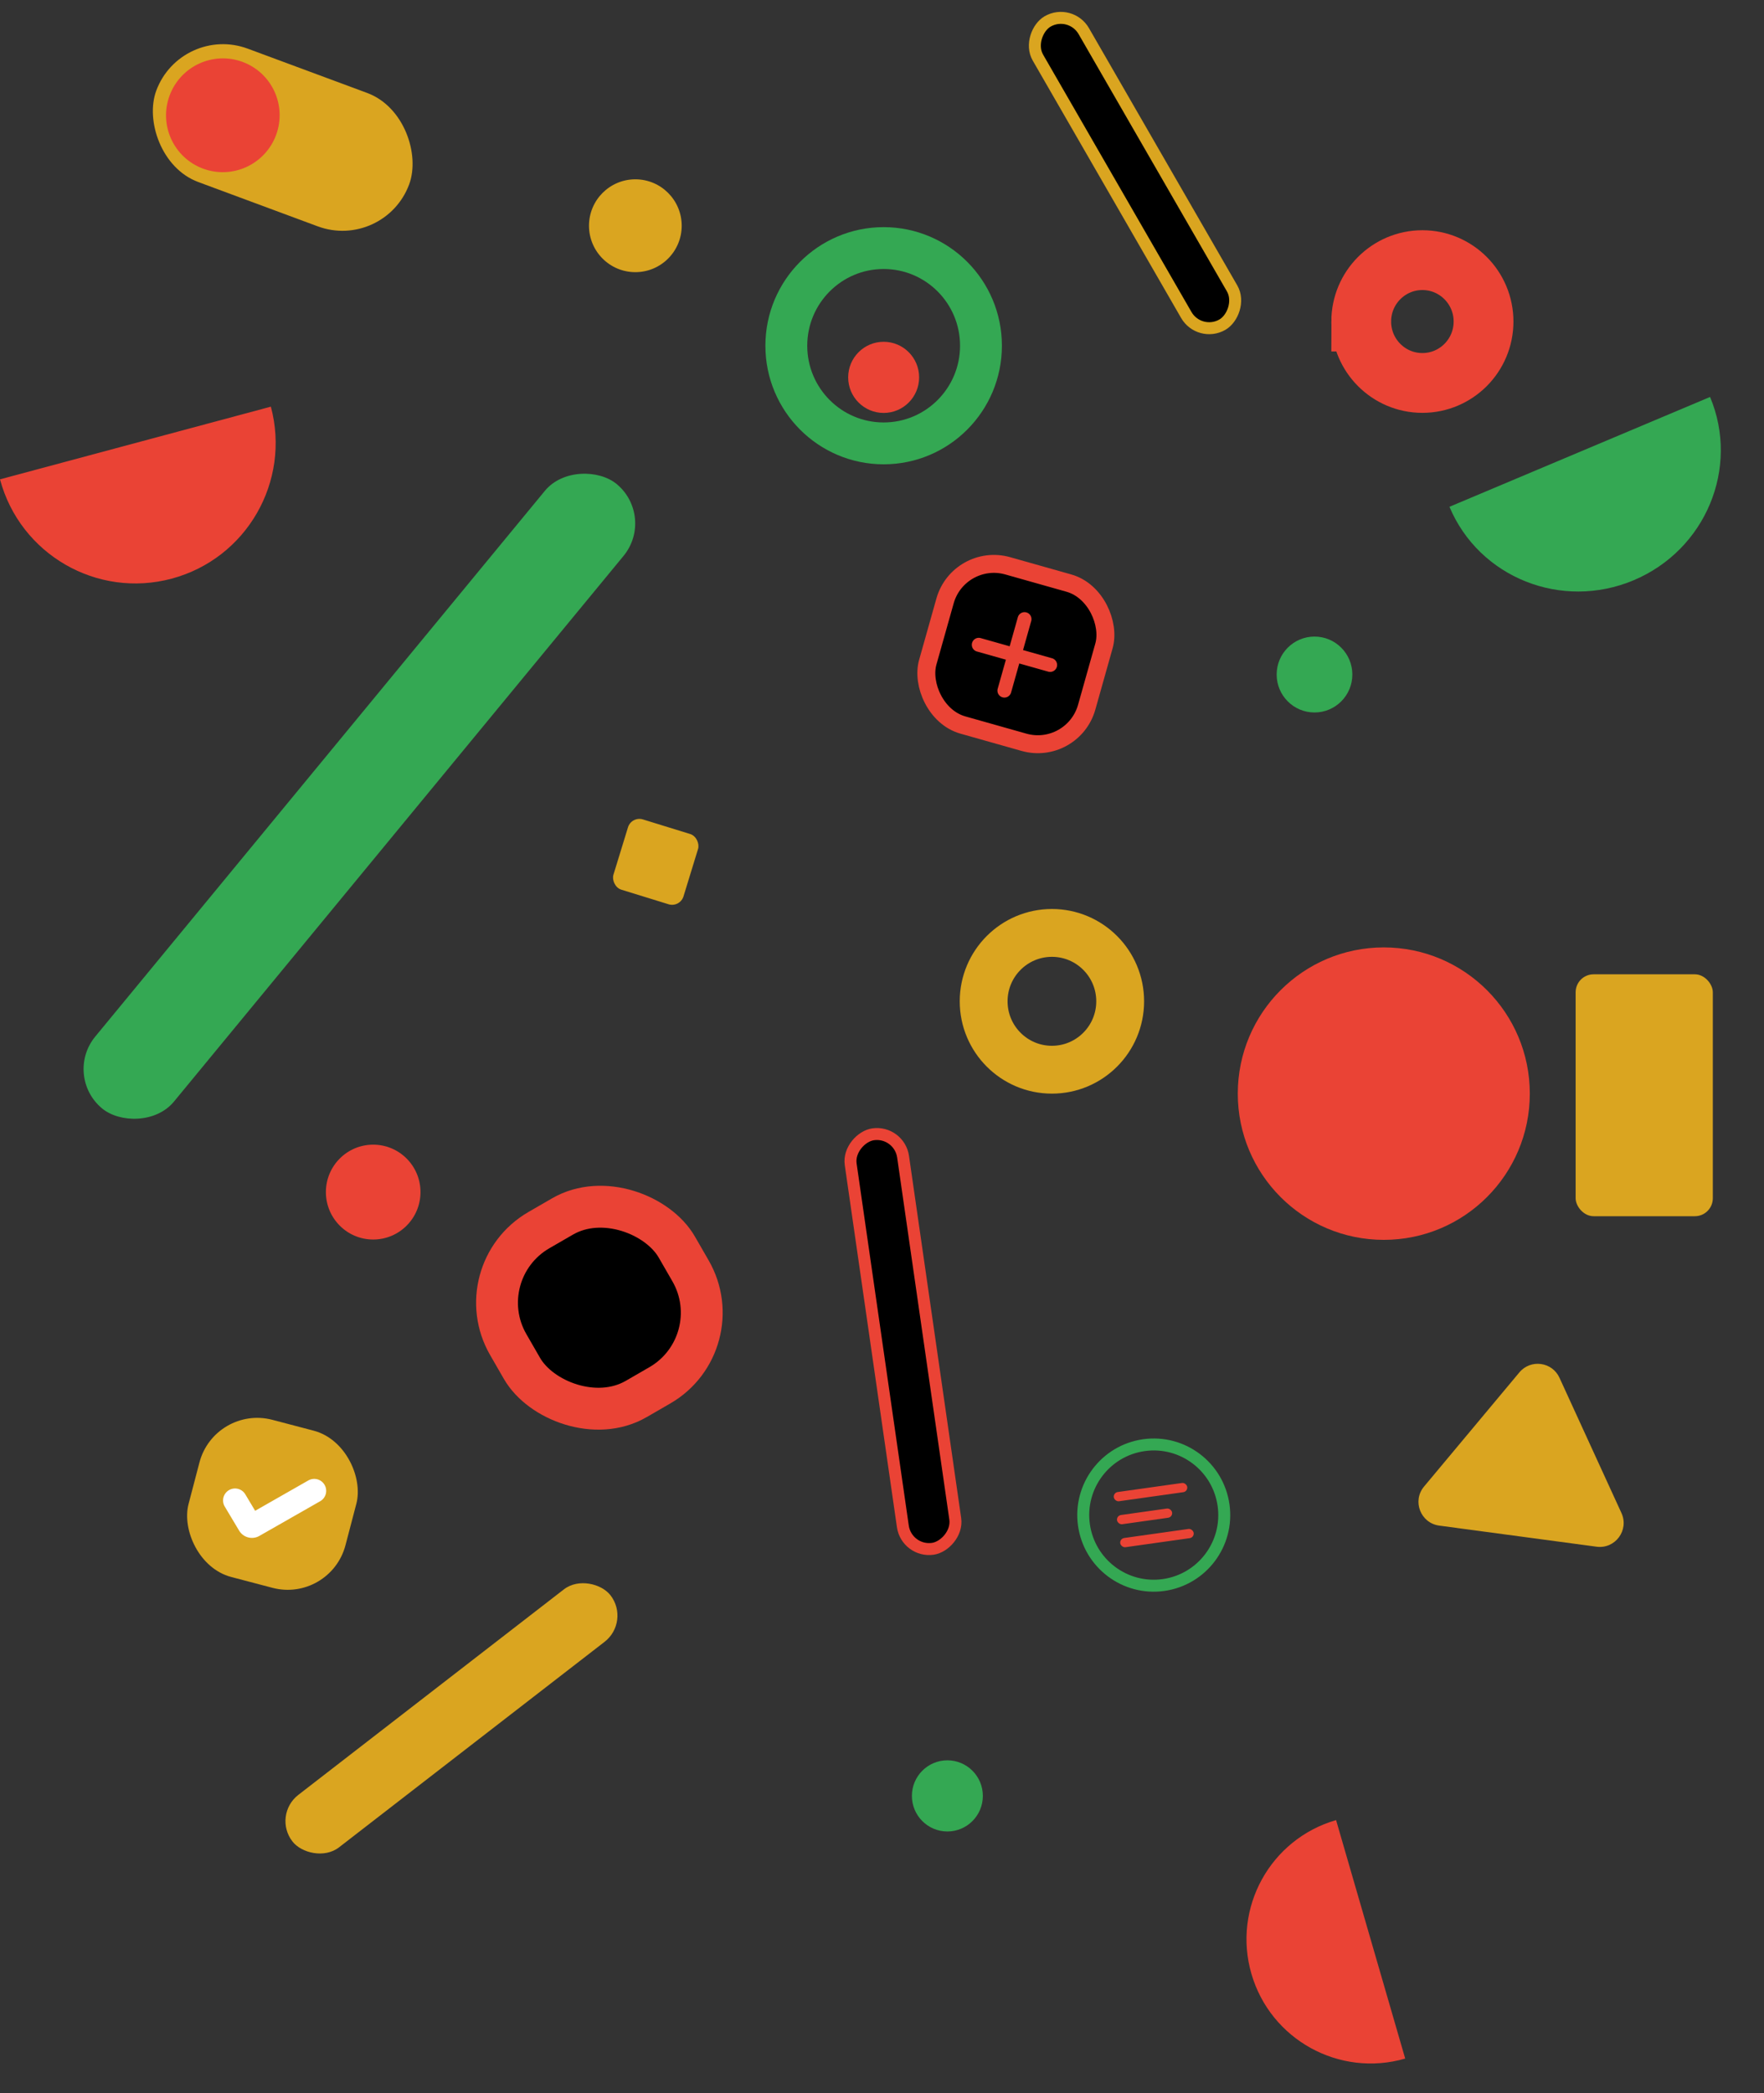 <svg width="590" height="700" fill="none" xmlns="http://www.w3.org/2000/svg">
  <rect width="100%" height="100%" fill="#333333" stroke="none"/>
  <rect width="65.135" height="65.181" rx="28" transform="rotate(-30.035 870.868 -78.041) skewX(-.069)" fill="#000" stroke="#ea4335" stroke-width="14"/>
  <rect x=".732" y="-2.734" width="117.051" height="17.712" rx="8.856" transform="rotate(-119.965 234.396 -60.55) skewX(.069)" fill="#000" stroke="goldenrod" stroke-width="4"/>
  <rect width="270.604" height="34.145" rx="17.072" transform="rotate(-50.513 391.878 157.665) skewX(-.064)" fill="#34a853"/>
  <ellipse cx="124.821" cy="398.68" rx="15.821" ry="15.863" fill="#ea4335"/>
  <rect width="24.528" height="24.583" rx="4" transform="rotate(17.153 -799.023 836.664) skewX(.086)" fill="goldenrod"/>
  <path d="M328.104 115.623c0 18.055-14.591 32.659-32.552 32.659-17.96 0-32.552-14.604-32.552-32.659 0-18.054 14.592-32.658 32.552-32.658 17.961 0 32.552 14.604 32.552 32.658Z" stroke="#34a853" stroke-width="14"/>
  <ellipse cx="295.553" cy="126.204" rx="11.866" ry="11.898" fill="#ea4335"/>
  <ellipse cx="316.866" cy="600.614" rx="11.866" ry="11.898" fill="#34a853"/>
  <ellipse cx="462.835" cy="365.751" rx="48.834" ry="48.903" fill="#ea4335"/>
  <path d="M374.662 334.875c0 12.644-10.233 22.875-22.831 22.875-12.598 0-22.831-10.231-22.831-22.875S339.233 312 351.831 312c12.598 0 22.831 10.231 22.831 22.875Z" stroke="goldenrod" stroke-width="16"/>
  <path d="M469.993 688.464c-22.022 6.371-45.049-6.319-51.434-28.344-6.384-22.025 6.293-45.044 28.315-51.415l23.119 79.759Z" fill="#ea4335"/>
  <rect width="134.511" height="22.203" rx="11.102" transform="rotate(-37.733 933.746 170.384) skewX(.071)" fill="goldenrod"/>
  <ellipse cx="439.657" cy="225.587" rx="12.657" ry="12.691" fill="#34a853"/>
  <rect x="527" y="325.844" width="45.881" height="80.903" rx="6" fill="goldenrod"/>
  <path d="M571.96 132.76c9.963 23.709-1.473 51.151-25.543 61.294-24.069 10.143-51.659-.854-61.622-24.562l87.165-36.732Z" fill="#34a853"/>
  <path d="M455.285 107.537C455.285 96.17 464.468 87 475.74 87c11.272 0 20.455 9.17 20.455 20.537 0 11.368-9.183 20.537-20.455 20.537-11.272 0-20.455-9.169-20.455-20.537Z" stroke="#ea4335" stroke-width="20"/>
  <path d="M508.181 458.977c3.77-4.515 10.962-3.551 13.413 1.798l20.73 45.241c2.624 5.726-2.09 12.097-8.333 11.26l-52.615-7.056c-6.243-.837-9.117-8.225-5.081-13.059l31.886-38.184Z" fill="goldenrod"/>
  <rect x="-1.694" y="2.266" width="140.057" height="17.706" rx="8.853" transform="rotate(81.801 -67.376 364.768) skewX(.027)" fill="#000" stroke="#ea4335" stroke-width="4"/>
  <path d="M409.242 503.416c1.813 12.918-7.175 24.857-20.069 26.672-12.893 1.814-24.819-7.182-26.632-20.1-1.813-12.918 7.174-24.857 20.068-26.672 12.894-1.815 24.82 7.181 26.633 20.1Z" stroke="#34a853" stroke-width="4"/>
  <rect width="24.805" height="3.105" rx="1.552" transform="rotate(-8.011 3750.733 -2408.876) skewX(-.022)" fill="#ea4335"/>
  <rect width="18.604" height="3.105" rx="1.552" transform="rotate(-8.011 3806.163 -2412.758) skewX(-.022)" fill="#ea4335"/>
  <rect width="24.805" height="3.105" rx="1.552" transform="rotate(-8.011 3861.583 -2416.598) skewX(-.022)" fill="#ea4335"/>
  <path d="M90.597 136.001c6.703 25.052-8.143 50.803-33.16 57.516C32.418 200.23 6.702 185.363 0 160.31l90.597-24.309Z" fill="#ea4335"/>
  <rect width="90.206" height="47.576" rx="23.788" transform="rotate(20.349 7.996 172.678) skewX(-.002)" fill="goldenrod"/>
  <ellipse rx="18.991" ry="19.03" transform="rotate(20.349 -70.144 226.922) skewX(-.002)" fill="#ea4335"/>
  <rect width="54.265" height="54.332" rx="20" transform="rotate(14.733 -1780.908 512.492) skewX(.039)" fill="goldenrod"/>
  <path d="m78.609 501.805 4.802 8.035a1 1 0 0 0 1.353.356l20.332-11.6" stroke="#fff" stroke-width="8" stroke-linecap="round"/>
  <rect x="2.073" y="3.703" width="55.243" height="55.316" rx="17" transform="rotate(15.776 -491.48 1244.006) skewX(.042)" fill="#000" stroke="#ea4335" stroke-width="6"/>
  <path fill-rule="evenodd" clip-rule="evenodd" d="M333.698 230.337a2.329 2.329 0 0 0 1.608 2.871 2.323 2.323 0 0 0 2.868-1.606l2.737-9.713 9.695 2.739a2.328 2.328 0 1 0 1.263-4.483l-9.695-2.739 2.737-9.716a2.328 2.328 0 0 0-1.607-2.871 2.324 2.324 0 0 0-2.869 1.606l-2.737 9.716-9.696-2.739a2.327 2.327 0 0 0-2.873 1.608 2.332 2.332 0 0 0 1.61 2.875l9.696 2.739-2.737 9.713Z" fill="#ea4335"/>
  <ellipse cx="212.503" cy="75.495" rx="15.503" ry="15.525" fill="goldenrod"/>
</svg>
